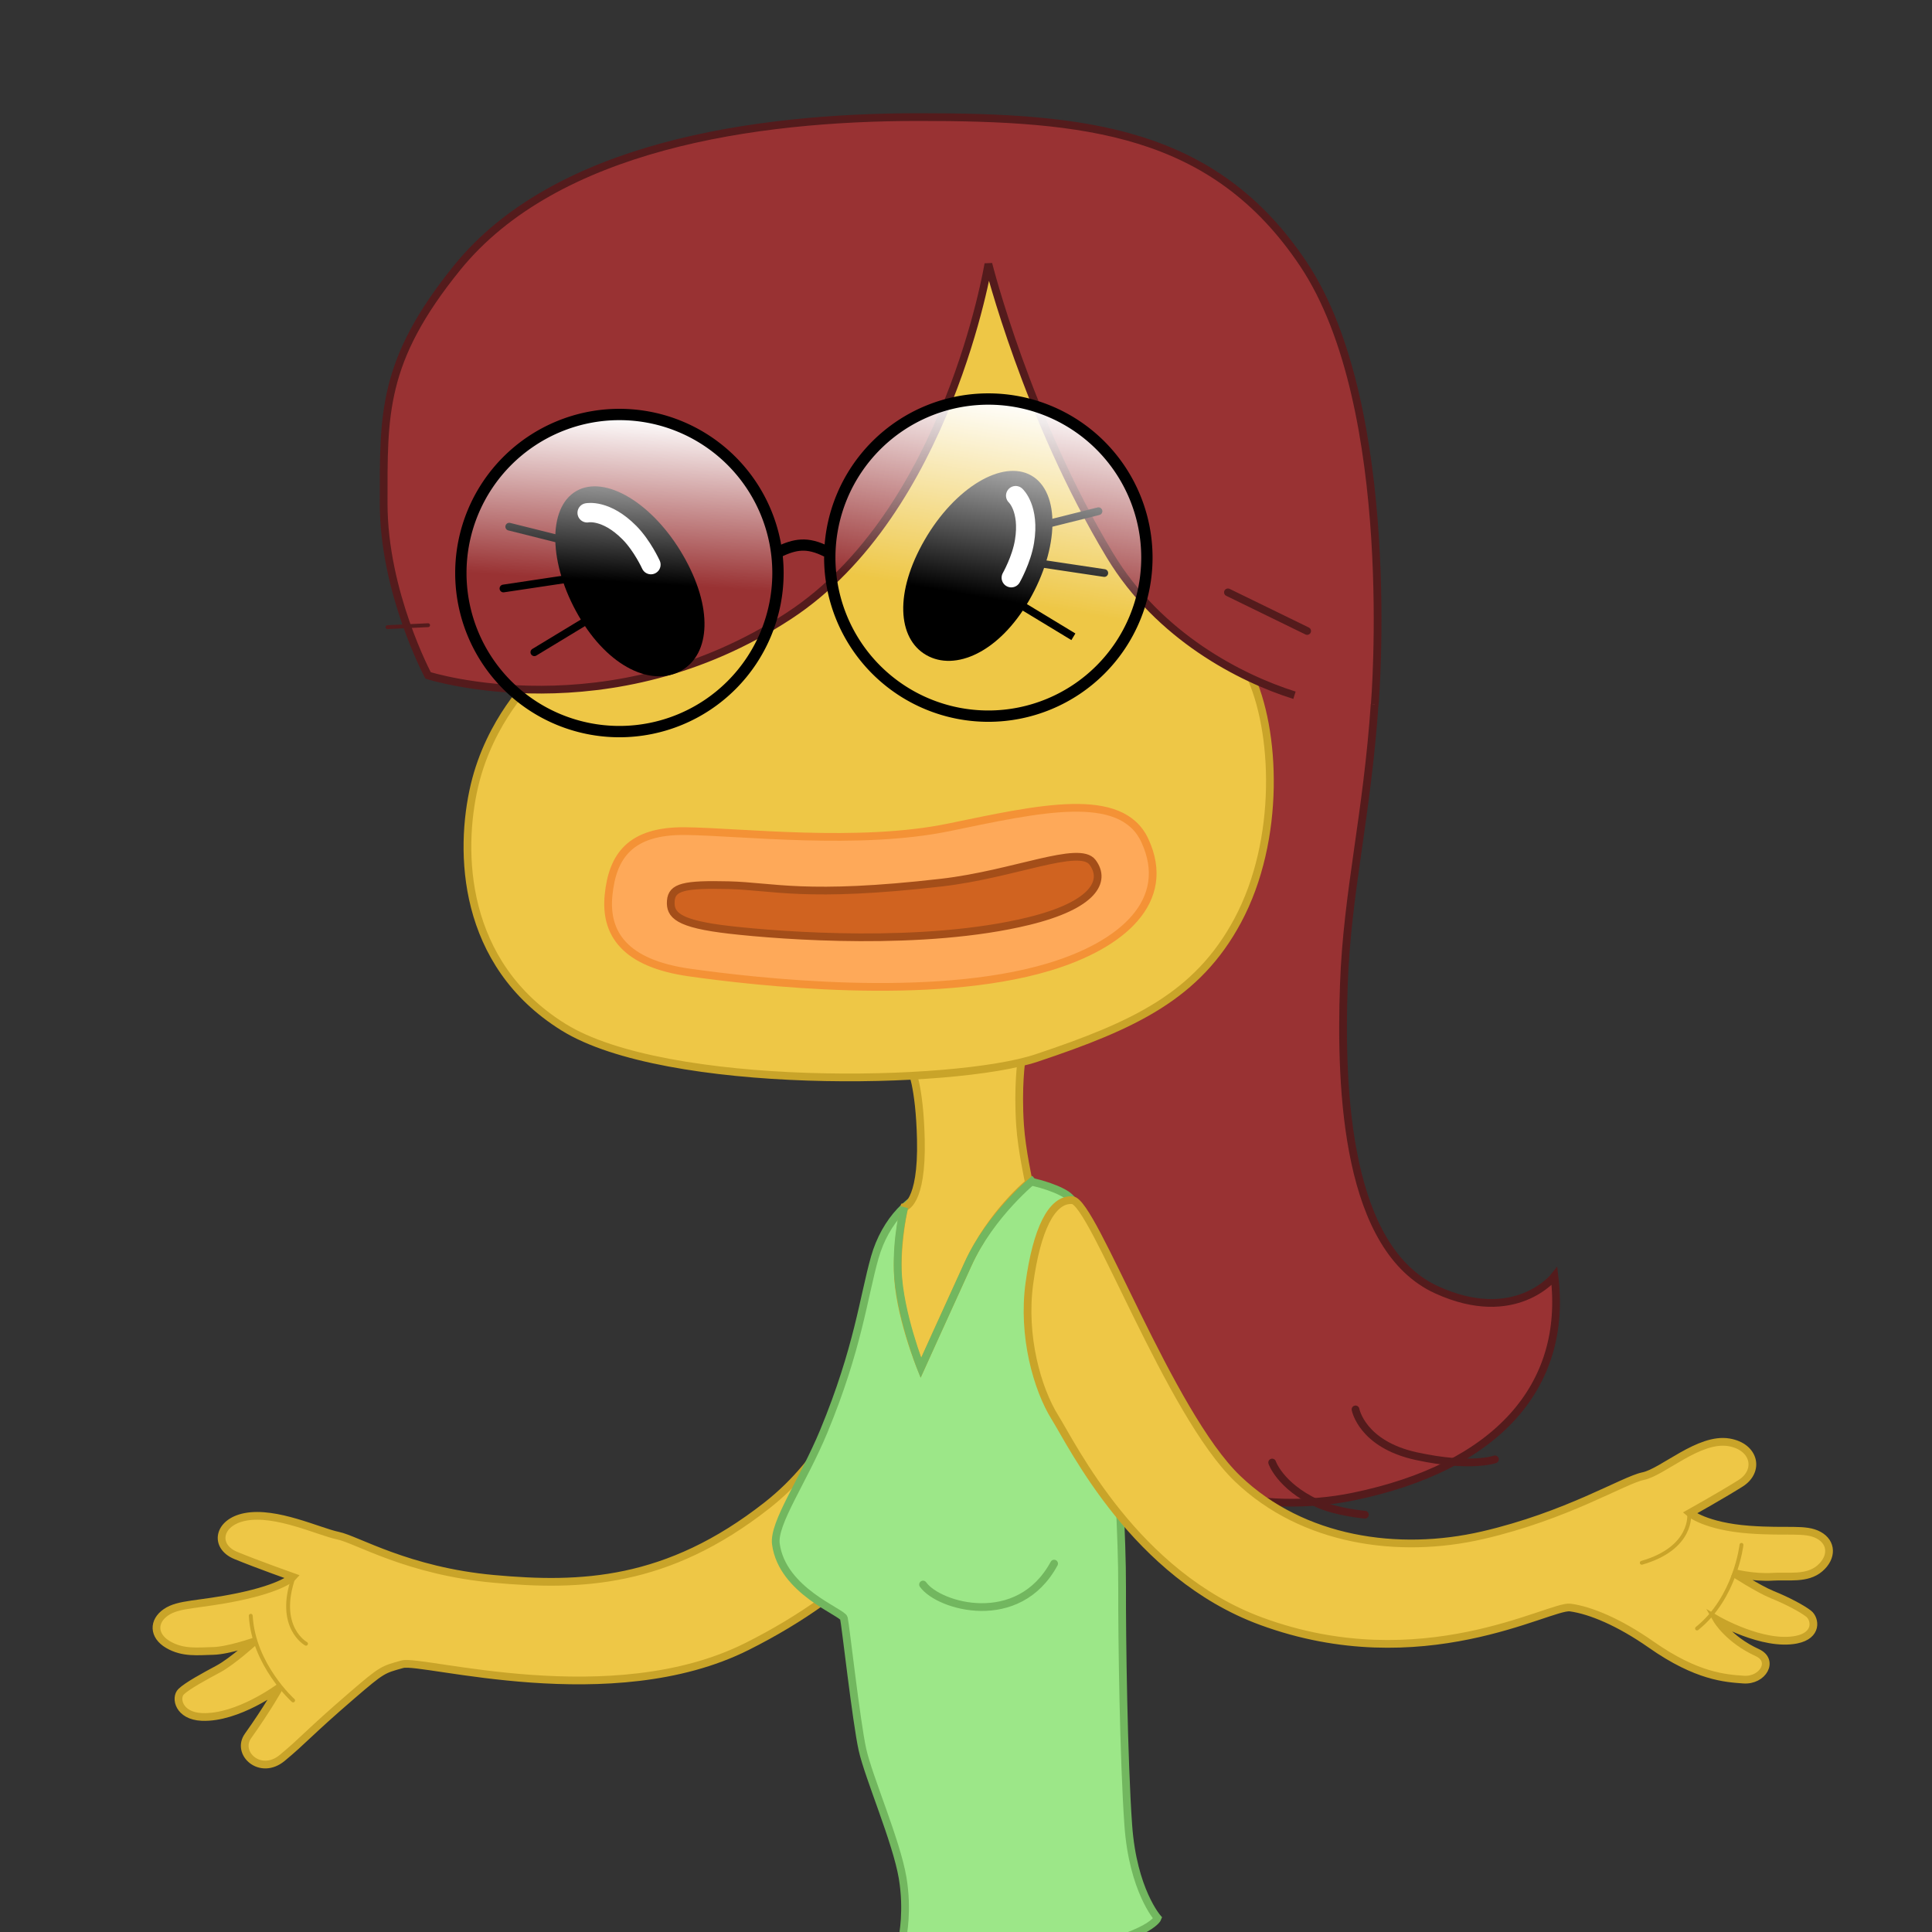 <?xml version="1.0" encoding="UTF-8" standalone="no"?>
<!-- Created with Inkscape (http://www.inkscape.org/) -->

<svg
   xmlns:dc="http://purl.org/dc/elements/1.1/"
   xmlns:cc="http://creativecommons.org/ns#"
   xmlns:rdf="http://www.w3.org/1999/02/22-rdf-syntax-ns#"
   xmlns:svg="http://www.w3.org/2000/svg"
   xmlns="http://www.w3.org/2000/svg"
   xmlns:xlink="http://www.w3.org/1999/xlink"
   xmlns:sodipodi="http://sodipodi.sourceforge.net/DTD/sodipodi-0.dtd"
   xmlns:inkscape="http://www.inkscape.org/namespaces/inkscape"
   width="500"
   height="500"
   id="svg2"
   version="1.1"
   inkscape:version="0.48.5 r10040"
   sodipodi:docname="dina-pregunta.svg">
  <rect width="100%" height="100%" fill="#333333" stroke="none"/>
  <defs
     id="defs4">
    <linearGradient
       id="linearGradient3836">
      <stop
         style="stop-color:#ffffff;stop-opacity:1;"
         offset="0"
         id="stop3838" />
      <stop
         style="stop-color:#ffffff;stop-opacity:0;"
         offset="1"
         id="stop3840" />
    </linearGradient>
    <clipPath
       clipPathUnits="userSpaceOnUse"
       id="clipPath3023">
      <rect
         style="color:#000000;fill:#97bfdb;fill-opacity:1;fill-rule:nonzero;stroke:#5c93ba;stroke-width:1.625;stroke-linecap:round;stroke-linejoin:miter;stroke-miterlimit:4;stroke-opacity:1;stroke-dasharray:none;stroke-dashoffset:0;marker:none;visibility:visible;display:inline;overflow:visible;enable-background:accumulate"
         id="rect3025"
         width="504"
         height="346"
         x="66"
         y="660.362"
         transform="scale(-1,1)"
         ry="5.452" />
    </clipPath>
    <linearGradient
       inkscape:collect="always"
       xlink:href="#linearGradient3836"
       id="linearGradient3842"
       x1="620.417"
       y1="151.63"
       x2="617.835"
       y2="194.133"
       gradientUnits="userSpaceOnUse" />
    <linearGradient
       inkscape:collect="always"
       xlink:href="#linearGradient3836"
       id="linearGradient3844"
       x1="612.473"
       y1="150.438"
       x2="621.013"
       y2="201.283"
       gradientUnits="userSpaceOnUse" />
  </defs>
  <sodipodi:namedview
     id="base"
     pagecolor="#ffffff"
     bordercolor="#666666"
     borderopacity="1.0"
     inkscape:pageopacity="0.0"
     inkscape:pageshadow="2"
     inkscape:zoom="1.4142136"
     inkscape:cx="284.24242"
     inkscape:cy="152.04493"
     inkscape:document-units="px"
     inkscape:current-layer="layer2"
     showgrid="false"
     inkscape:window-width="844"
     inkscape:window-height="918"
     inkscape:window-x="1000"
     inkscape:window-y="43"
     inkscape:window-maximized="0" />
  <g
     inkscape:label="Capa 1"
     inkscape:groupmode="layer"
     id="layer1"
     transform="translate(0,-552.362)"
     style="display:inline" />
  <g
     inkscape:groupmode="layer"
     id="layer2"
     inkscape:label="Capa"
     style="display:inline">
    <path
       style="fill:#993233;fill-opacity:1;stroke:#541b1c;stroke-width:2;stroke-linecap:butt;stroke-linejoin:miter;stroke-miterlimit:4;stroke-opacity:1;stroke-dasharray:none"
       d="m 402.291,330.3 c 0,0 -10.061,12.838 -30.5,3.5 -23.219,-10.608 -25,-51 -24,-79 0.861,-24.12 6,-43.5 8,-73 2,-29.5 -95,-11 -95,-11 l -4.5,185.5 c 0,0 44.969,41.111 94,31 37.013,-7.633 55.5,-28.5 52,-57 z"
       id="path3011"
       inkscape:connector-curvature="0"
       sodipodi:nodetypes="csssccsc" />
    <path
       style="fill:none;stroke:#541b1c;stroke-width:2;stroke-linecap:round;stroke-linejoin:miter;stroke-miterlimit:4;stroke-opacity:1;stroke-dasharray:none"
       d="m 350.807,364.751 c 0,0 1.623,9.048 15.795,12.115 14.172,3.067 20.288,0.81 20.288,0.81"
       id="path3013"
       inkscape:connector-curvature="0"
       sodipodi:nodetypes="csc" />
    <path
       style="fill:none;stroke:#541b1c;stroke-width:2;stroke-linecap:round;stroke-linejoin:miter;stroke-miterlimit:4;stroke-opacity:1;stroke-dasharray:none"
       d="m 329.235,378.502 c 0,0 2,6 11.5,10.5 4.971,2.354 12.5,3 12.5,3"
       id="path3015"
       inkscape:connector-curvature="0"
       sodipodi:nodetypes="csc" />
    <path
       style="fill:#eec746;fill-opacity:1;stroke:#c9a429;stroke-width:2;stroke-linecap:butt;stroke-linejoin:miter;stroke-miterlimit:4;stroke-opacity:1;stroke-dasharray:none"
       d="m 229.27,322.277 c 0,0 -0.7,43.697 -30.787,67.322 -25.886,20.326 -48.316,21.044 -70.656,19.017 -22.34,-2.027 -35.458,-10.186 -40.358,-11.192 -4.899,-1.006 -16.048,-6.406 -24.043,-4.843 -7.074,1.383 -8.105,7.634 -2.393,9.977 5.713,2.343 14.74,5.543 14.74,5.543 0,0 -2.507,2.775 -14.218,5.2 -10.267,2.126 -15.254,1.653 -18.612,3.958 -3.358,2.305 -3.332,6.071 0.524,8.346 3.856,2.275 7.718,1.743 11.717,1.653 3.9,-0.087 10.626,-2.449 10.626,-2.449 0,0 -5.659,5.164 -9.323,7.128 -3.598,1.929 -7.985,4.305 -9.605,5.864 -1.62,1.559 -0.654,6.278 5.343,6.541 9.308,0.408 20.065,-7.639 20.065,-7.639 0,0 -3.117,5.584 -8.097,12.548 -3.208,4.487 3.193,10.382 8.85,5.691 5.726,-4.748 6.741,-6.416 18.024,-16.136 7.891,-6.798 8,-6.691 13.068,-8.103 5.068,-1.412 54.185,12.943 89.176,-4.589 58.048,-29.084 58.796,-72.797 58.796,-72.797 z"
       id="path3848"
       inkscape:connector-curvature="0"
       sodipodi:nodetypes="csszsscsssscssscssszscc" />
    <path
       style="fill:#9ce788;fill-opacity:1;stroke:#72b75f;stroke-width:2;stroke-linecap:butt;stroke-linejoin:miter;stroke-miterlimit:4;stroke-opacity:1;stroke-dasharray:none"
       d="m 242.8,307.6 c -7,1.4 -13.7,8.295 -16.4,17.794 -2.905,10.223 -4.313,23.544 -13.2,45.006 -5.323,12.855 -13.13,23.809 -12.4,29.2 1.646,12.168 17.2,17.6 17.6,19.2 0.4,1.6 3.2,26.8 4.8,34 1.6,7.2 8.81,23.724 10.4,33.2 1.419,8.457 0,15.2 0,15.2 0,0 7.2,9.6 35.6,5.2 28.4,-4.4 30.4,-10 30.4,-10 0,0 -6.4,-7.2 -7.6,-24 -1.2,-16.8 -1.65,-48.55 -1.6,-61.6 0.049,-12.856 -1.35,-34.8 -1.35,-34.8 0,0 -2.158,-59.734 -13.083,-66.836 -2.874,-1.868 -9.416,-3.959 -15.489,-4.233 C 254.405,304.657 249.8,306.2 242.8,307.6 z"
       id="path3846"
       inkscape:connector-curvature="0"
       sodipodi:nodetypes="zsssssscscsscssz" />
    <path
       style="fill:#eec746;fill-opacity:1;stroke:#c9a429;stroke-width:2;stroke-linecap:butt;stroke-linejoin:miter;stroke-miterlimit:4;stroke-opacity:1;stroke-dasharray:none"
       d="m 235.752,276.495 c 0,0 2.243,4.367 2.566,18.405 0.386,16.775 -4.283,17.516 -4.283,17.516 0,0 -1.818,7.597 -1.697,16.405 0.151,11.018 5.98,25.173 5.98,25.173 0,0 6.263,-13.839 12.202,-26.85 5.94,-13.011 15.774,-21.062 15.774,-21.062 0,0 -1.879,-8.493 -2.303,-14.879 -0.663,-9.988 0.349,-16.688 0.349,-16.688 z"
       id="path3850"
       inkscape:connector-curvature="0"
       sodipodi:nodetypes="cscscscscc" />
    <path
       style="fill:#eec746;fill-opacity:1;stroke:#c9a429;stroke-width:2;stroke-linecap:butt;stroke-linejoin:miter;stroke-miterlimit:4;stroke-opacity:1;stroke-dasharray:none;display:inline"
       d="m 137.791,175.8 c 0,0 -11,10.5 -15,27.5 -4,17 -3.418,46.051 23,62.5 26.5,16.5 101.181,15.121 122.5,8 25.366,-8.472 41.578,-16.107 52,-35.5 11.263,-20.958 10,-49.5 3,-64 -6.6,-13.672 -68,-120 -68,-120 z"
       id="path3027"
       inkscape:connector-curvature="0"
       sodipodi:nodetypes="cssssscc" />
    <path
       style="fill:#993233;fill-opacity:1;stroke:#541b1c;stroke-width:2;stroke-linecap:butt;stroke-linejoin:miter;stroke-miterlimit:4;stroke-opacity:1;stroke-dasharray:none"
       d="M 335.007,179.933 C 321.037,175.535 299.912,164.71 287.291,143.8 c -21.501,-35.623 -31.5,-75.5 -31.5,-75.5 0,0 -10.48,64.095 -51.5,91 -46.5,30.5 -93.5,15.5 -93.5,15.5 0,0 -11.5,-21.5 -11.5,-44.5 0,-23 -0.576,-36.818 19,-61 25.5,-31.5 76.927,-39 119.5,-39 43,0 76.31,3.332 99.5,38 24.873,37.183 18.5,114 18.5,114"
       id="path3872"
       inkscape:connector-curvature="0"
       sodipodi:nodetypes="cscscssssc" />
    <path
       style="color:#000000;fill:#000000;stroke:none;stroke-width:1.625;marker:none;visibility:visible;display:inline;overflow:visible;enable-background:accumulate"
       d="m 239.29,139.74 c -7.801,13.512 -7.068,25.462 0.403,29.776 7.471,4.314 18.852,-0.643 26.653,-14.155 7.801,-13.512 8.068,-27.962 0.597,-32.276 -7.471,-4.314 -19.852,3.143 -27.653,16.655 z"
       id="path3054"
       inkscape:connector-curvature="0"
       sodipodi:nodetypes="sssss" />
    <path
       style="fill:none;stroke:#000000;stroke-width:2;stroke-linecap:butt;stroke-linejoin:miter;stroke-miterlimit:4;stroke-opacity:1;stroke-dasharray:none"
       d="m 277.791,164.8 -16.5,-10"
       id="path3056"
       inkscape:connector-curvature="0"
       sodipodi:nodetypes="cc" />
    <path
       style="fill:none;stroke:#000000;stroke-width:2;stroke-linecap:round;stroke-linejoin:miter;stroke-miterlimit:4;stroke-opacity:1;stroke-dasharray:none"
       d="m 285.791,148.3 -20,-3"
       id="path3058"
       inkscape:connector-curvature="0"
       sodipodi:nodetypes="cc" />
    <path
       style="fill:none;stroke:#000000;stroke-width:2;stroke-linecap:round;stroke-linejoin:miter;stroke-miterlimit:4;stroke-opacity:1;stroke-dasharray:none"
       d="m 284.291,132.3 -16,4"
       id="path3060"
       inkscape:connector-curvature="0"
       sodipodi:nodetypes="cc" />
    <path
       style="fill:none;stroke:#ffffff;stroke-width:5;stroke-linecap:round;stroke-linejoin:miter;stroke-miterlimit:4;stroke-opacity:1;stroke-dasharray:none"
       d="m 261.715,149.513 c 0,0 2.659,-4.673 3.426,-9.395 1.386,-8.526 -2.289,-11.847 -2.289,-11.847"
       id="path3064"
       inkscape:connector-curvature="0"
       sodipodi:nodetypes="csc" />
    <path
       style="fill:#fea959;fill-opacity:1;stroke:#f49236;stroke-width:2;stroke-linecap:butt;stroke-linejoin:miter;stroke-miterlimit:4;stroke-opacity:1;stroke-dasharray:none"
       d="m 177.383,215.093 c 14.35,0.169 44.862,3.831 68.142,-0.968 23.28,-4.799 44.615,-9.795 50.752,3.38 7.293,15.658 -5.87,27.092 -24.904,32.78 -30.428,9.092 -75.987,3.794 -92.887,1.414 -16.899,-2.379 -22.003,-10.155 -20.985,-20.115 1.018,-9.961 5.531,-16.66 19.882,-16.491 z"
       id="path3837"
       inkscape:connector-curvature="0"
       sodipodi:nodetypes="zsssszz" />
    <path
       style="color:#000000;fill:#000000;stroke:none;stroke-width:1.625;marker:none;visibility:visible;display:inline;overflow:visible;enable-background:accumulate"
       d="m 176.793,143.74 c 7.801,13.512 7.068,25.462 -0.403,29.776 -7.471,4.314 -18.852,-0.643 -26.653,-14.155 -7.801,-13.512 -8.068,-27.962 -0.597,-32.276 7.471,-4.314 19.852,3.143 27.653,16.655 z"
       id="path3054-1"
       inkscape:connector-curvature="0"
       sodipodi:nodetypes="sssss" />
    <path
       style="fill:none;stroke:#000000;stroke-width:2;stroke-linecap:round;stroke-linejoin:miter;stroke-miterlimit:4;stroke-opacity:1;stroke-dasharray:none;display:inline"
       d="m 138.291,168.8 16.5,-10"
       id="path3056-7"
       inkscape:connector-curvature="0"
       sodipodi:nodetypes="cc" />
    <path
       style="fill:none;stroke:#000000;stroke-width:2;stroke-linecap:round;stroke-linejoin:miter;stroke-miterlimit:4;stroke-opacity:1;stroke-dasharray:none;display:inline"
       d="m 130.291,152.3 20,-3"
       id="path3058-4"
       inkscape:connector-curvature="0"
       sodipodi:nodetypes="cc" />
    <path
       style="fill:none;stroke:#000000;stroke-width:2;stroke-linecap:round;stroke-linejoin:miter;stroke-miterlimit:4;stroke-opacity:1;stroke-dasharray:none;display:inline"
       d="m 131.791,136.3 16,4"
       id="path3060-0"
       inkscape:connector-curvature="0"
       sodipodi:nodetypes="cc" />
    <path
       style="fill:none;stroke:#ffffff;stroke-width:5;stroke-linecap:round;stroke-linejoin:miter;stroke-miterlimit:4;stroke-opacity:1;stroke-dasharray:none;display:inline"
       d="m 168.462,146.129 c 0,0 -2.216,-4.898 -5.584,-8.296 -6.081,-6.135 -10.928,-5.116 -10.928,-5.116"
       id="path3064-9"
       inkscape:connector-curvature="0"
       sodipodi:nodetypes="csc" />
    <path
       style="fill:none;stroke:#541b1c;stroke-width:1px;stroke-linecap:round;stroke-linejoin:miter;stroke-opacity:1"
       d="m 110.791,161.8 -10.5,0.5"
       id="path3874"
       inkscape:connector-curvature="0" />
    <path
       style="fill:none;stroke:#541b1c;stroke-width:2;stroke-linecap:round;stroke-linejoin:miter;stroke-miterlimit:4;stroke-opacity:1;stroke-dasharray:none"
       d="m 338.291,163.3 -20.5,-10"
       id="path3876"
       inkscape:connector-curvature="0" />
    <path
       style="fill:#d06320;fill-opacity:1;stroke:#a44e19;stroke-width:2;stroke-linecap:butt;stroke-linejoin:miter;stroke-miterlimit:4;stroke-opacity:1;stroke-dasharray:none;display:inline"
       d="m 188.571,229.085 c 11.499,0.273 19.931,3.382 55.129,-0.675 18.624,-2.146 35.622,-9.819 39.039,-5.257 3.694,4.931 0.208,11.143 -16.513,15.228 -26.988,6.594 -63.782,3.824 -77.349,2.274 -13.568,-1.55 -15.522,-3.873 -15.271,-7.493 0.251,-3.621 3.466,-4.35 14.965,-4.077 z"
       id="path3837-7"
       inkscape:connector-curvature="0"
       sodipodi:nodetypes="zsssszz" />
    <path
       sodipodi:type="arc"
       style="color:#000000;fill:url(#linearGradient3844);fill-opacity:1;stroke:#000000;stroke-width:2.911;stroke-miterlimit:4;stroke-dasharray:none;marker:none;visibility:visible;display:inline;overflow:visible;enable-background:accumulate"
       id="path3835"
       sodipodi:cx="615.75"
       sodipodi:cy="191.75"
       sodipodi:rx="40.75"
       sodipodi:ry="40.75"
       d="m 656.5,191.75 a 40.75,40.75 0 1 1 -81.5,0 40.75,40.75 0 1 1 81.5,0 z"
       transform="matrix(-1.007,0,0,1.007,875.84,-48.789)" />
    <path
       sodipodi:type="arc"
       style="color:#000000;fill:url(#linearGradient3842);fill-opacity:1;stroke:#000000;stroke-width:2.911;stroke-miterlimit:4;stroke-dasharray:none;marker:none;visibility:visible;display:inline;overflow:visible;enable-background:accumulate"
       id="path3835-4"
       sodipodi:cx="615.75"
       sodipodi:cy="191.75"
       sodipodi:rx="40.75"
       sodipodi:ry="40.75"
       d="m 656.5,191.75 a 40.75,40.75 0 1 1 -81.5,0 40.75,40.75 0 1 1 81.5,0 z"
       transform="matrix(1.007,0,0,1.007,-459.757,-44.789)" />
    <path
       style="fill:none;stroke:#000000;stroke-width:2.9;stroke-linecap:butt;stroke-linejoin:miter;stroke-miterlimit:4;stroke-opacity:1;stroke-dasharray:none;display:inline"
       d="m 213.944,142.752 c -5.127,-2.592 -8.203,-1.885 -12.305,0"
       id="path3810"
       inkscape:connector-curvature="0" />
    <path
       style="fill:#eec746;fill-opacity:1;stroke:#c9a429;stroke-width:2;stroke-linecap:butt;stroke-linejoin:miter;stroke-miterlimit:4;stroke-opacity:1;stroke-dasharray:none;display:inline"
       d="m 277.509,310.602 c 5.378,0.36 25.085,55.17 42.82,72.119 16.786,16.042 41.515,19.656 63.37,14.601 21.855,-5.055 36.478,-14.266 41.551,-15.301 5.073,-1.035 14.475,-10.059 22.199,-8.75 6.756,1.145 8.04,7.455 2.98,10.628 -5.06,3.173 -13.121,7.676 -13.121,7.676 0,0 4.054,3.446 15.372,4.289 9.922,0.739 14.544,-0.432 18,1.446 3.456,1.878 3.591,5.76 0.266,8.606 -3.325,2.847 -8.262,1.888 -12.051,2.139 -5.194,0.345 -10.301,-1.018 -10.301,-1.018 0,0 6.434,4.193 10.133,5.683 3.632,1.463 7.619,3.543 9.345,4.904 1.725,1.361 2.409,5.63 -3.189,6.728 -8.69,1.704 -20.549,-5.195 -20.549,-5.195 0,0 2.947,5.099 10.477,8.553 4.447,2.04 1.432,7.329 -3.581,6.967 -4.583,-0.33 -12.031,-0.729 -23.9,-9.048 -8.301,-5.818 -15.739,-8.897 -20.953,-9.604 -5.213,-0.707 -38.405,18.848 -79.99,3.54 -32.646,-12.017 -48.762,-45.368 -53.352,-52.723 -4.59,-7.355 -8.513,-21.093 -6.622,-34.802 1.891,-13.708 5.718,-21.798 11.095,-21.438 z"
       id="path3848-4"
       inkscape:connector-curvature="0"
       sodipodi:nodetypes="zsszsscsssscssscssszszzz" />
    <path
       style="fill:none;stroke:#72b75f;stroke-width:2;stroke-linecap:butt;stroke-linejoin:miter;stroke-miterlimit:4;stroke-opacity:1;stroke-dasharray:none;display:inline"
       d="m 234.034,312.416 c 0,0 -2.018,7.602 -1.697,16.405 0.401,11.018 5.98,25.173 5.98,25.173 0,0 6.263,-13.839 12.202,-26.85 5.94,-13.011 17.273,-22.062 17.273,-22.062"
       id="path3850-0"
       inkscape:connector-curvature="0"
       sodipodi:nodetypes="cscsc" />
    <path
       style="fill:none;stroke:#c9a429;stroke-width:1px;stroke-linecap:round;stroke-linejoin:miter;stroke-opacity:1"
       d="m 79.196,425.4 c 0,0 -7.778,-4.243 -3.182,-17.324"
       id="path3888"
       inkscape:connector-curvature="0"
       sodipodi:nodetypes="cc" />
    <path
       style="fill:none;stroke:#c9a429;stroke-width:1px;stroke-linecap:round;stroke-linejoin:miter;stroke-opacity:1;display:inline"
       d="m 75.857,440.073 c 0,0 -10.253,-9.192 -10.96,-21.92"
       id="path3888-9"
       inkscape:connector-curvature="0"
       sodipodi:nodetypes="cc" />
    <path
       style="fill:none;stroke:#c9a429;stroke-width:1px;stroke-linecap:round;stroke-linejoin:miter;stroke-opacity:1;display:inline"
       d="m 437.157,391.808 c 0,0 1.054,8.797 -12.269,12.638"
       id="path3888-4"
       inkscape:connector-curvature="0"
       sodipodi:nodetypes="cc" />
    <path
       style="fill:none;stroke:#c9a429;stroke-width:1px;stroke-linecap:round;stroke-linejoin:miter;stroke-opacity:1;display:inline"
       d="m 450.694,399.809 c 0,0 -1.544,13.684 -11.503,21.64"
       id="path3888-9-8"
       inkscape:connector-curvature="0"
       sodipodi:nodetypes="cc" />
    <path
       style="fill:none;stroke:#72b75f;stroke-width:2;stroke-linecap:round;stroke-linejoin:miter;stroke-miterlimit:4;stroke-opacity:1;stroke-dasharray:none"
       d="m 238.881,410.076 c 4.027,5.677 24.653,11.681 33.92,-5.414"
       id="path4028"
       inkscape:connector-curvature="0"
       sodipodi:nodetypes="cc" />
  </g>
</svg>
